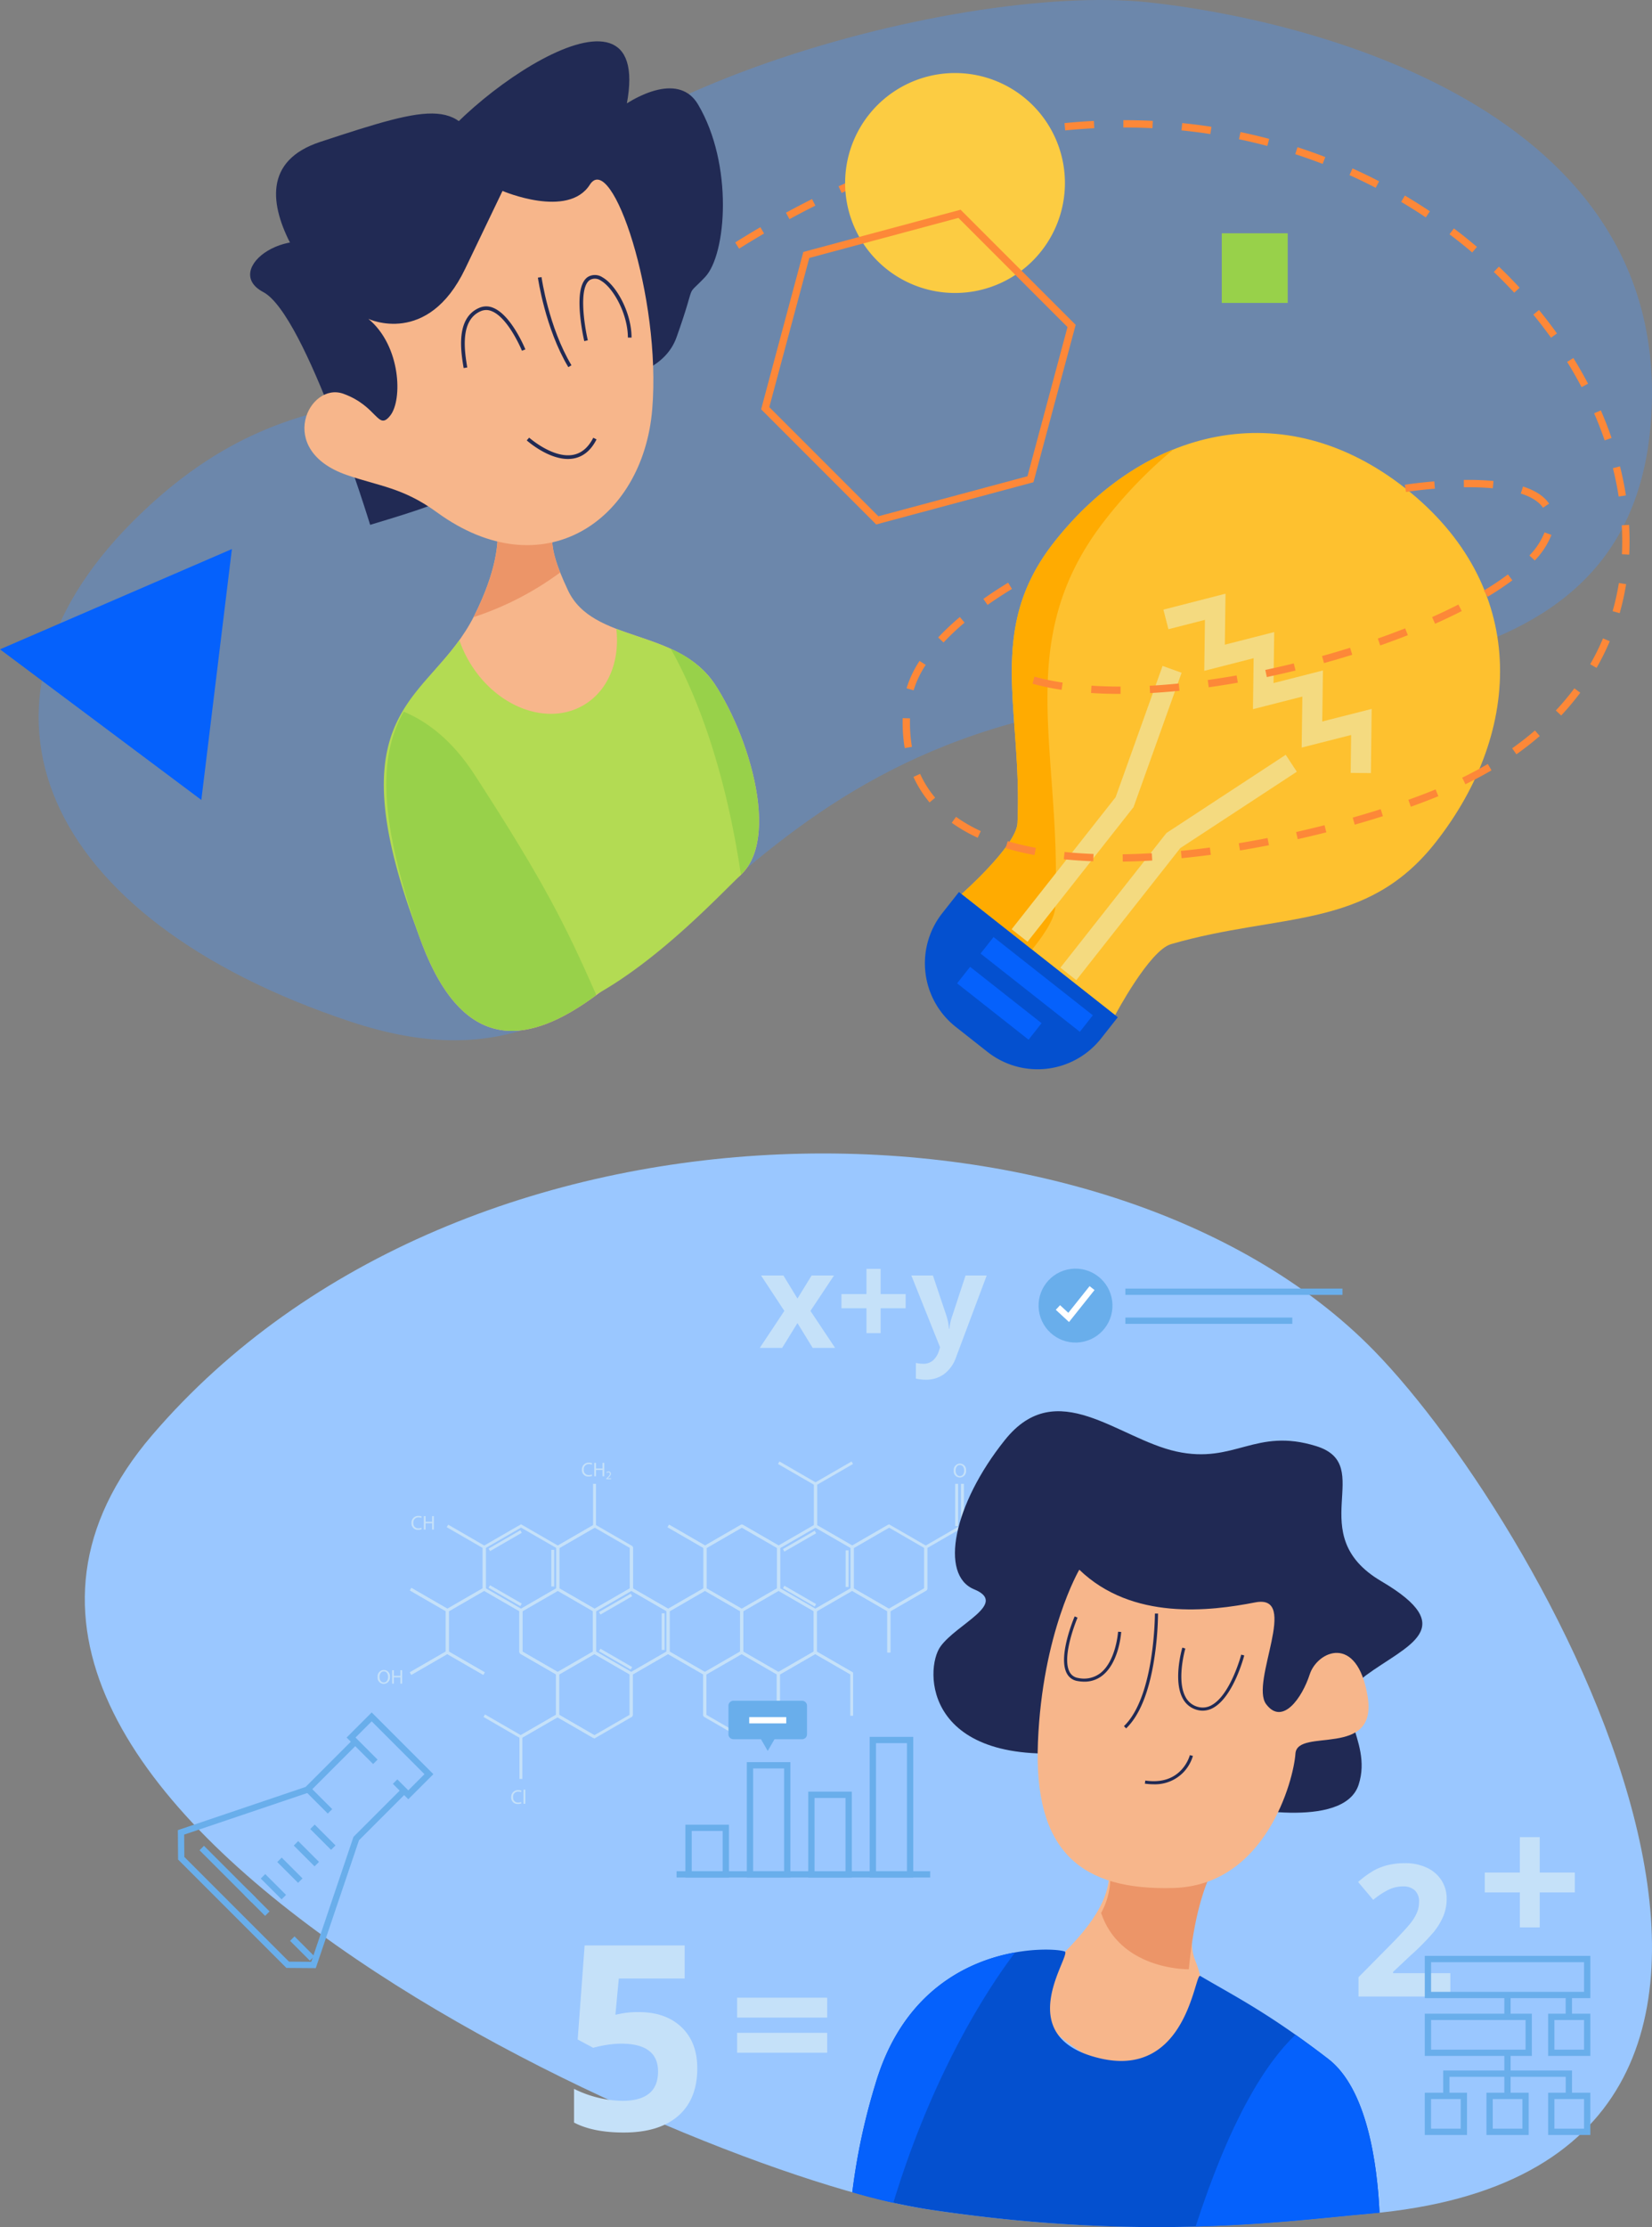 <svg xmlns="http://www.w3.org/2000/svg" width="421.673" height="568.103" viewBox="0 0 421.673 568.103">
    <rect x="0" y="0" width="421.673" height="568.103" fill="#808080" stroke="none"/>
    <defs>
        <style>
            .cls-2{fill:#212a54}.cls-3{fill:#f7b68b}.cls-4{fill:#ec9568}.cls-6{fill:#98d14a}.cls-9{fill:#0450cf}.cls-10{fill:#f4da80}.cls-11{fill:#0561fc}.cls-12{fill:#fd8838}.cls-15{fill:#c5e1f9}.cls-17{fill:#69aeeb}.cls-18{fill:#fff}
        </style>
    </defs>
    <g id="Group_686" data-name="Group 686" transform="translate(-170 -1480.77)">
        <g id="Group_517" data-name="Group 517" transform="translate(-2639.82 -311.377)">
            <g id="Group_488" data-name="Group 488" transform="translate(2819.677 1792.147)">
                <path id="Path_678" fill="#4897ff" d="M3138.163 1792.743c38.7 4.156 135.589 26.183 128.108 108.471-6.774 74.51-99.277 60.621-155.027 73.426-95.579 21.954-101.189 103.307-176.932 78.059-78.809-26.269-102.28-80.535-55.51-127.421s79.037-14.786 88.452-60.86 121.316-77.003 170.909-71.675z" data-name="Path 678" opacity="0.34" transform="translate(-2854.864 -1792.147)"/>
            </g>
            <g id="Group_501" data-name="Group 501" transform="translate(2873.667 1802.693)">
                <g id="Group_489" data-name="Group 489">
                    <path id="Path_679" d="M3132.239 1963.677s-16.372-53.633-27.286-59.379 7.274-19.152 20.01-9.576 1.819 17.238 1.819 17.238-36.383-36.392-7.277-45.97 36.382-11.493 41.839 5.746-21.829 17.238-16.372 1.915 60.03-55.547 52.754-17.238-5.457 24.9-14.552 21.07 23.648-36.395 32.743-21.07 7.275 38.309 1.818 44.056-1.818 0-7.275 15.323-32.743 9.577-43.657 24.9-9.098 15.324-34.564 22.985z" class="cls-2" data-name="Path 679" transform="translate(-3101.606 -1840.343)"/>
                </g>
                <g id="Group_490" data-name="Group 490" transform="translate(34.764 110.079)">
                    <path id="Path_680" d="M3286.157 2349.508s7.961 7.959-3.185 30.251-35.027 21.493-14.33 81.2 63.687-6.368 78.813-12.737 6.369-36.62-3.185-50.95-31.047-10.348-37.416-23.883-4.776-16.718 1.593-26.27-22.29 2.389-22.29 2.389z" class="cls-3" data-name="Path 680" transform="translate(-3260.482 -2343.416)"/>
                </g>
                <g id="Group_491" data-name="Group 491" transform="translate(57.015 110.079)">
                    <path id="Path_681" d="M3362.171 2380.222a78 78 0 0 0 22.123-11.4c-3.9-9.847-1.991-13.329 3.592-21.7 6.369-9.552-22.291 2.389-22.291 2.389s7.961 7.959-3.185 30.251c-.078.154-.16.305-.239.46z" class="cls-4" data-name="Path 681" transform="translate(-3362.171 -2343.416)"/>
                </g>
                <g id="Group_493" data-name="Group 493" transform="translate(34.12 149.86)">
                    <g id="Group_492" data-name="Group 492">
                        <path id="Path_682" fill="#b3db53" d="M3341.972 2539.3c-5.921-8.884-16.432-10.732-25.085-14.075.935 8.078-1.963 15.65-8.243 19.4-9.249 5.521-22.319.664-29.193-10.851a29.958 29.958 0 0 1-2.627-5.658c-11.8 16.454-30.463 21.933-10.479 74.871 19.7 52.191 70.954-4.174 82.237-14.9 7.128-6.787 2.943-34.459-6.61-48.787z" data-name="Path 682" transform="translate(-3257.539 -2525.223)"/>
                    </g>
                </g>
                <g id="Group_494" data-name="Group 494" transform="translate(13.857 35.265)">
                    <path id="Path_683" d="M3181.265 2037.037s15.125 7.165 24.679-12.737l9.553-19.9s16.718 7.165 22.291-1.592 18.311 28.659 15.922 57.319-28.066 45.808-54.931 26.27c-8.757-6.368-14.782-6.664-23.086-9.553-18.311-6.367-9.554-23.882-.8-20.7s8.756 9.552 11.94 5.572 2.751-17.78-5.568-24.679z" class="cls-3" data-name="Path 683" transform="translate(-3164.935 -2001.508)"/>
                </g>
                <g id="Group_495" data-name="Group 495" transform="translate(34.764 170.977)">
                    <path id="Path_684" d="M3314.095 2694.038c-7.854-17.752-13.147-28.555-31.122-56.264-5.578-8.6-11.9-13.464-18.063-16.046-5.655 10.108-7.328 24.736 3.734 56.646 11.25 32.451 29.085 27.745 45.451 15.664z" class="cls-6" data-name="Path 684" transform="translate(-3260.484 -2621.728)"/>
                </g>
                <g id="Group_496" data-name="Group 496" transform="translate(107.385 154.987)">
                    <path id="Path_685" d="M3603.537 2557.6a25.523 25.523 0 0 0-11.168-8.948c4.974 8.788 13.4 27.3 17.886 57.6 9.992-9.426 1.97-35.619-6.718-48.652z" class="cls-6" data-name="Path 685" transform="translate(-3592.369 -2548.652)"/>
                </g>
                <g id="Group_497" data-name="Group 497" transform="translate(73.452 60.143)">
                    <path id="Path_686" d="M3445.055 2138.171c-5.934-9.913-7.747-22.71-7.765-22.838l.926-.127c.018.126 1.807 12.739 7.641 22.485z" class="cls-2" data-name="Path 686" transform="translate(-3437.29 -2115.206)"/>
                </g>
                <g id="Group_498" data-name="Group 498" transform="translate(53.843 67.609)">
                    <path id="Path_687" d="M3348.332 2165.057c-.689-4.137-2.125-12.746 3.993-15.367a4.477 4.477 0 0 1 3.581.013c4.591 1.885 8.036 10.235 8.181 10.589l-.866.353c-.034-.083-3.441-8.342-7.67-10.077a3.527 3.527 0 0 0-2.856-.019c-5.443 2.332-4.089 10.451-3.439 14.353z" class="cls-2" data-name="Path 687" transform="translate(-3347.677 -2149.323)"/>
                </g>
                <g id="Group_499" data-name="Group 499" transform="translate(84.068 59.604)">
                    <path id="Path_688" d="M3487.025 2129.609a54.931 54.931 0 0 1-1.105-7.135c-.412-5.078.3-8.205 2.116-9.294a3.5 3.5 0 0 1 3.672.175c3.486 1.974 7.385 8.958 7.385 15.351h-.935c0-5.984-3.715-12.728-6.911-14.538a2.6 2.6 0 0 0-2.729-.187c-3.024 1.814-1.445 11.741-.582 15.413z" class="cls-2" data-name="Path 688" transform="translate(-3485.807 -2112.74)"/>
                </g>
                <g id="Group_500" data-name="Group 500" transform="translate(70.6 101.094)">
                    <path id="Path_689" d="M3434.78 2307.793c-5.151 0-10.285-4.531-10.522-4.742l.623-.7c.06.054 6.072 5.355 11.221 4.385 2.15-.405 3.88-1.871 5.141-4.357l.834.423c-1.4 2.759-3.353 4.392-5.8 4.853a8.06 8.06 0 0 1-1.497.138z" class="cls-2" data-name="Path 689" transform="translate(-3424.258 -2302.354)"/>
                </g>
            </g>
            <g id="Group_510" data-name="Group 510" transform="translate(3045.903 1902.595)">
                <g id="Group_502" data-name="Group 502" transform="translate(9.358)">
                    <path id="Path_690" fill="#fec12f" d="M4052.479 2401.391c22.635-28.733 23.68-65.661-7.671-90.358s-67.006-15.034-89.642 13.705c-17.657 22.413-8.072 42.576-9.378 71.674-.259 5.76-14.273 18.119-14.273 18.119l39.2 30.88s8.733-16.523 14.272-18.117c27.988-8.094 49.834-3.486 67.492-25.903z" data-name="Path 690" transform="translate(-3931.516 -2296.907)"/>
                </g>
                <g id="Group_503" data-name="Group 503" transform="translate(9.358 4.227)">
                    <path id="Path_691" fill="#ffab01" d="M3955.432 2432.93c1.808-40.212-11.441-68.074 12.96-99.049a115.8 115.8 0 0 1 17.15-17.655c-11.364 4.58-21.8 12.72-30.375 23.6-17.657 22.413-8.072 42.576-9.378 71.674-.259 5.76-14.273 18.119-14.273 18.119l17.98 14.164c3.24-3.983 5.812-8.003 5.936-10.853z" data-name="Path 691" transform="translate(-3931.516 -2316.226)"/>
                </g>
                <g id="Group_504" data-name="Group 504" transform="translate(0 117.093)">
                    <path id="Path_692" d="M3897.435 2832.035l-4.257 5.4a20.646 20.646 0 0 0 3.44 29l8.109 6.387a20.648 20.648 0 0 0 29-3.445l4.255-5.4z" class="cls-9" data-name="Path 692" transform="translate(-3888.748 -2832.035)"/>
                </g>
                <g id="Group_505" data-name="Group 505" transform="translate(60.878 40.99)">
                    <path id="Path_693" d="M4219.93 2530.014l-5.162-.06.113-9.666-12.622 3.208.172-13.006-12.607 3.209.171-13-12.6 3.219.172-13-9.321 2.39-1.282-5 15.854-4.065-.172 13.007 12.6-3.219-.171 13.009 12.607-3.209-.172 13.009 12.611-3.2z" class="cls-10" data-name="Path 693" transform="translate(-4166.967 -2484.238)"/>
                </g>
                <g id="Group_506" data-name="Group 506" transform="translate(22.144 59.422)">
                    <path id="Path_694" d="M3994 2638.837l-4.054-3.194 26.54-33.687 11.983-33.482 4.86 1.74-12.267 34.275z" class="cls-10" data-name="Path 694" transform="translate(-3989.95 -2568.474)"/>
                </g>
                <g id="Group_507" data-name="Group 507" transform="translate(34.586 82.092)">
                    <path id="Path_695" d="M4050.863 2729.572l-4.054-3.194 27.062-34.352 30.448-19.95 2.829 4.317-29.743 19.488z" class="cls-10" data-name="Path 695" transform="translate(-4046.809 -2672.075)"/>
                </g>
                <g id="Group_508" data-name="Group 508" transform="translate(14.208 128.578)">
                    <path id="Rectangle_63" d="M0 0H5.362V32.259H0z" class="cls-11" data-name="Rectangle 63" transform="rotate(-51.768 4.34 2.106)"/>
                </g>
                <g id="Group_509" data-name="Group 509" transform="translate(8.218 136.181)">
                    <path id="Path_696" d="M3944.55 2937.854l-18.244-14.373 3.317-4.211 18.245 14.371z" class="cls-11" data-name="Path 696" transform="translate(-3926.307 -2919.271)"/>
                </g>
            </g>
            <g id="Group_511" data-name="Group 511" transform="translate(2997.484 1822.801)">
                <path id="Path_697" d="M3766.393 2121.375l-.027-1.87c2.4-.035 4.905-.128 7.436-.278l.111 1.867c-2.559.151-5.088.246-7.52.281zm-7.53-.084c-2.59-.1-5.121-.275-7.523-.523l.191-1.86c2.362.243 4.853.417 7.4.515zm22.546-.791l-.183-1.861c2.417-.237 4.908-.526 7.4-.857l.247 1.854c-2.514.335-5.026.626-7.465.864zm-37.55-.8a72.036 72.036 0 0 1-7.369-1.759l.534-1.792a70.242 70.242 0 0 0 7.177 1.713zm52.449-1.174l-.3-1.846c2.417-.4 4.885-.844 7.337-1.323l.359 1.836c-2.475.483-4.962.932-7.397 1.334zm14.738-2.878l-.411-1.824c2.42-.544 4.86-1.129 7.253-1.737l.461 1.813c-2.41.613-4.867 1.2-7.304 1.749zm-81.682-.365a40.144 40.144 0 0 1-6.624-3.814l1.091-1.519a38.273 38.273 0 0 0 6.315 3.635zm96.237-3.338l-.513-1.8c2.417-.689 4.818-1.413 7.139-2.152l.567 1.782c-2.338.747-4.758 1.477-7.194 2.171zm14.316-4.572l-.63-1.761c2.435-.871 4.774-1.763 6.955-2.653l.707 1.732c-2.206.9-4.572 1.803-7.032 2.683zm-122.84-1.1a27.955 27.955 0 0 1-4.111-6.512l1.7-.771a26.093 26.093 0 0 0 3.836 6.077zm136.771-4.635l-.814-1.684q.538-.26 1.056-.519c1.879-.939 3.722-1.937 5.478-2.965l.945 1.614c-1.791 1.048-3.67 2.065-5.586 3.023q-.527.267-1.079.533zm13.018-7.645l-1.081-1.526c2.034-1.44 3.992-2.97 5.819-4.548l1.222 1.416c-1.872 1.618-3.877 3.186-5.96 4.665zm-156.131-1.585a38.068 38.068 0 0 1-.536-6.481c0-.377 0-.763.015-1.147l1.87.049c-.01.368-.015.737-.015 1.1a36.116 36.116 0 0 0 .509 6.161zm167.56-8.313l-1.365-1.28a65.489 65.489 0 0 0 4.733-5.647l1.5 1.117a67.484 67.484 0 0 1-4.868 5.815zM3713 2077.681l-1.793-.531a27 27 0 0 1 3.314-6.974l1.568 1.019a25.158 25.158 0 0 0-3.089 6.486zm174.323-5.732l-1.621-.931a60.63 60.63 0 0 0 3.272-6.593l1.723.728a62.511 62.511 0 0 1-3.369 6.796zm-166.683-6.477l-1.364-1.279a65.463 65.463 0 0 1 5.527-5.209l1.206 1.429a63.672 63.672 0 0 0-5.364 5.059zm172.584-7.472l-1.8-.514a62.751 62.751 0 0 0 1.6-7.187l1.846.3a64.628 64.628 0 0 1-1.646 7.401zm-161.339-2.11l-1.08-1.527c2.027-1.433 4.156-2.825 6.33-4.138l.967 1.6c-2.136 1.292-4.227 2.659-6.218 4.066zm163.777-12.832l-1.868-.091c.053-1.1.081-2.221.081-3.331 0-1.337-.039-2.7-.116-4.05l1.867-.107c.079 1.385.119 2.784.119 4.156-.001 1.142-.029 2.293-.084 3.423zm-2.689-14.811c-.375-2.4-.872-4.832-1.477-7.242l1.814-.456c.619 2.464 1.127 4.957 1.511 7.408zm-3.585-14.332c-.79-2.3-1.692-4.62-2.684-6.9l1.715-.745c1.01 2.325 1.931 4.693 2.737 7.038zm-5.89-13.58c-1.136-2.16-2.375-4.325-3.682-6.435l1.59-.985c1.33 2.147 2.59 4.35 3.747 6.549zm-7.8-12.6c-1.425-1.99-2.943-3.972-4.513-5.891l1.448-1.184c1.595 1.95 3.137 3.964 4.585 5.985zm-9.387-11.487c-1.668-1.8-3.421-3.579-5.209-5.29l1.293-1.352c1.815 1.736 3.594 3.543 5.288 5.37zm-10.725-10.261c-1.872-1.591-3.822-3.153-5.8-4.642l1.126-1.493c2 1.511 3.98 3.1 5.88 4.71zm-187.126-.967l-.994-1.584c2.128-1.334 4.288-2.644 6.42-3.893l.945 1.614c-2.114 1.235-4.258 2.534-6.37 3.859zm12.858-7.528l-.894-1.643c2.2-1.2 4.444-2.37 6.655-3.48l.839 1.672c-2.19 1.096-4.412 2.259-6.598 3.447zm162.419-.451c-2.045-1.369-4.16-2.7-6.286-3.955l.951-1.61c2.156 1.273 4.3 2.623 6.375 4.011zm-149.106-6.227l-.781-1.7c2.28-1.047 4.6-2.061 6.883-3.013l.719 1.727c-2.264.939-4.559 1.944-6.819 2.982zm136.322-1.324c-2.187-1.132-4.436-2.219-6.687-3.231l.766-1.706c2.283 1.026 4.564 2.128 6.781 3.276zm-122.576-4.394l-.653-1.752c2.351-.877 4.738-1.714 7.092-2.488l.584 1.776c-2.33.768-4.692 1.592-7.021 2.46zm109.033-1.7c-2.3-.885-4.653-1.719-7-2.48l.576-1.779c2.38.771 4.768 1.616 7.1 2.513zm-94.895-2.947l-.511-1.8c2.414-.685 4.861-1.325 7.275-1.9l.434 1.819c-2.385.57-4.807 1.203-7.195 1.881zm80.768-1.63c-2.38-.631-4.812-1.207-7.228-1.711l.382-1.831c2.448.511 4.913 1.094 7.325 1.734zm-66.3-1.821l-.354-1.836c2.465-.475 4.96-.9 7.416-1.257l.271 1.851c-2.424.355-4.891.773-7.329 1.244zm51.762-1.214c-2.428-.374-4.908-.69-7.369-.939l.188-1.861c2.493.252 5 .572 7.466.951zm-37.049-.931l-.184-1.861c2.5-.246 5.022-.434 7.5-.559l.094 1.868c-2.444.123-4.939.308-7.406.552zm22.273-.564c-2.407-.119-4.859-.179-7.287-.179h-.142v-1.87h.142c2.458 0 4.941.061 7.379.182z" class="cls-12" data-name="Path 697" transform="translate(-3667.468 -1932.239)"/>
            </g>
            <g id="Group_512" data-name="Group 512" transform="translate(3073.363 1914.559)">
                <path id="Path_698" d="M4036.718 2406.179h-.093c-2.569 0-5.074-.079-7.445-.234l.122-1.866c2.33.153 4.794.23 7.323.23h.093zm7.533-.213l-.1-1.868c2.4-.131 4.9-.324 7.423-.575l.186 1.861c-2.551.254-5.076.45-7.509.582zm-22.587-.824a64.109 64.109 0 0 1-7.425-1.564l.5-1.8a62.354 62.354 0 0 0 7.207 1.517zm37.566-.655l-.259-1.852c2.415-.337 4.892-.729 7.364-1.165l.324 1.842c-2.493.44-4.993.835-7.429 1.175zm14.82-2.6l-.386-1.83c2.41-.508 4.857-1.064 7.273-1.655l.443 1.817c-2.435.591-4.901 1.152-7.33 1.663zm14.6-3.565l-.5-1.8c2.4-.667 4.805-1.378 7.153-2.113l.559 1.785c-2.369.735-4.796 1.452-7.213 2.124zm14.35-4.5l-.619-1.765c2.378-.835 4.729-1.709 6.986-2.6l.686 1.74c-2.281.898-4.653 1.78-7.053 2.623zm14-5.53l-.76-1.709c2.343-1.042 4.6-2.118 6.717-3.2l.85 1.666c-2.146 1.096-4.437 2.185-6.807 3.241zm13.418-6.888l-.964-1.6a72.8 72.8 0 0 0 6.145-4.1l1.122 1.5a74.7 74.7 0 0 1-6.305 4.196zm12.03-9.264l-1.37-1.273a17.883 17.883 0 0 0 3.861-5.883l1.759.636a19.7 19.7 0 0 1-4.253 6.517zm2.1-13.449c-1.034-1.534-2.94-2.754-5.668-3.626l.57-1.781c3.137 1 5.374 2.471 6.649 4.362zm-34.97-4.019l-.295-1.847c.031 0 3.155-.5 7.511-.858l.154 1.864c-4.28.35-7.34.834-7.37.838zm22.158-.946c-1.9-.178-4.008-.268-6.251-.268q-.566 0-1.127.008l-.024-1.87q.573-.007 1.152-.007c2.3 0 4.462.093 6.425.276z" class="cls-12" data-name="Path 698" transform="translate(-4014.239 -2351.585)"/>
            </g>
            <g id="Group_513" data-name="Group 513" transform="translate(3025.539 1810.779)">
                <path id="Path_699" fill="#fccc42" d="M3851.785 1905.346a28.052 28.052 0 1 1-28.052-28.051 28.051 28.051 0 0 1 28.052 28.051z" data-name="Path 699" transform="translate(-3795.682 -1877.295)"/>
            </g>
            <g id="Group_514" data-name="Group 514" transform="translate(2809.82 1932.203)">
                <path id="Path_700" d="M2869.012 2432.22l-3.9 32-3.9 32-25.693-19.214-25.699-19.206 29.6-12.79z" class="cls-11" data-name="Path 700" transform="translate(-2809.82 -2432.22)"/>
            </g>
            <g id="Group_515" data-name="Group 515" transform="translate(3004.097 1845.643)">
                <path id="Path_701" d="M3727.057 2116.912l-.382-.382-28.989-28.989 10.772-40.141 40.141-10.773 29.372 29.373-10.772 40.142-.521.14zm-27.285-29.929l27.844 27.843 38.056-10.211 10.213-38.056-27.844-27.844-38.056 10.213z" class="cls-12" data-name="Path 701" transform="translate(-3697.686 -2036.627)"/>
            </g>
            <g id="Group_516" data-name="Group 516" transform="translate(3121.677 1851.654)">
                <path id="Rectangle_64" d="M0 0H16.832V17.767H0z" class="cls-6" data-name="Rectangle 64"/>
            </g>
        </g>
        <g id="Group_676" data-name="Group 676" transform="translate(-2482.603 1577.241)">
            <g id="Group_518" data-name="Group 518" transform="translate(2674.247 197.759)">
                <path id="Path_702" fill="#9ac7ff" d="M3002 468.219c-21.812 1.907-57.778 7.223-113.149-1.2-58.5-8.9-276.854-104.723-197.409-197.409s243.805-91.062 311.764-21.667c45.047 45.997 135.059 208.362-1.206 220.276z" data-name="Path 702" transform="translate(-2674.247 -197.759)"/>
            </g>
            <g id="Group_614" data-name="Group 614" transform="translate(2748.99 276.327)">
                <g id="Group_520" data-name="Group 520" transform="translate(148.908 5.708)">
                    <g id="Group_519" data-name="Group 519">
                        <path id="Path_703" d="M3865.955 657.316h-.742V646.54h.742v10.776z" class="cls-15" data-name="Path 703" transform="translate(-3865.213 -646.54)"/>
                    </g>
                </g>
                <g id="Group_522" data-name="Group 522" transform="translate(147.425 5.708)">
                    <g id="Group_521" data-name="Group 521">
                        <path id="Path_704" d="M3858.059 657.316h-.742V646.54h.742v10.776z" class="cls-15" data-name="Path 704" transform="translate(-3857.317 -646.54)"/>
                    </g>
                </g>
                <g id="Group_598" data-name="Group 598" transform="translate(8.218)">
                    <g id="Group_524" data-name="Group 524" transform="translate(37.627 5.708)">
                        <g id="Group_523" data-name="Group 523">
                            <path id="Path_705" d="M3316.765 663.025l-.371-.643 9.147-5.281V646.54h.741v10.989l-9.517 5.5z" class="cls-15" data-name="Path 705" transform="translate(-3316.394 -646.54)"/>
                        </g>
                    </g>
                    <g id="Group_526" data-name="Group 526" transform="translate(65.861 16.164)">
                        <g id="Group_525" data-name="Group 525">
                            <path id="Path_706" d="M3476.259 708.351l-9.517-5.5.371-.641 9.146 5.281 9.147-5.281.37.641-9.517 5.5z" class="cls-15" data-name="Path 706" transform="translate(-3466.742 -702.215)"/>
                        </g>
                    </g>
                    <g id="Group_528" data-name="Group 528" transform="translate(84.645)">
                        <g id="Group_527" data-name="Group 527">
                            <path id="Path_707" d="M3576.287 638.442l-9.517-5.5.372-.641 9.146 5.281 8.961-5.174v-10.343l-9.146-5.281.371-.642 9.517 5.495v11.2l-9.7 5.6z" class="cls-15" data-name="Path 707" transform="translate(-3566.77 -616.142)"/>
                        </g>
                    </g>
                    <g id="Group_530" data-name="Group 530" transform="translate(103.243)">
                        <g id="Group_529" data-name="Group 529">
                            <path id="Path_708" d="M3675.5 638.442l-9.7-5.6v-11.2l9.517-5.495.371.642-9.147 5.281v10.347l8.961 5.174 9.148-5.281.37.641-9.518 5.5z" class="cls-15" data-name="Path 708" transform="translate(-3665.803 -616.142)"/>
                        </g>
                    </g>
                    <g id="Group_532" data-name="Group 532" transform="translate(.089 16.125)">
                        <g id="Group_531" data-name="Group 531">
                            <path id="Path_709" d="M3126.017 724.312l-9.518-5.5.372-.642 9.146 5.281 8.962-5.174v-10.343l-9.147-5.281.371-.643 9.517 5.5v11.2l-9.7 5.6z" class="cls-15" data-name="Path 709" transform="translate(-3116.499 -702.01)"/>
                        </g>
                    </g>
                    <g id="Group_534" data-name="Group 534" transform="translate(18.688 16.019)">
                        <g id="Group_533" data-name="Group 533">
                            <path id="Path_710" d="M3225.243 723.854l-9.7-5.6v-11.2l9.7-5.6 9.7 5.6v11.2l-9.7 5.6zm-8.961-6.03l8.961 5.174 8.961-5.174v-10.347l-8.961-5.174-8.961 5.174v10.348z" class="cls-15" data-name="Path 710" transform="translate(-3215.541 -701.447)"/>
                        </g>
                    </g>
                    <g id="Group_541" data-name="Group 541" transform="translate(20.11 17.554)">
                        <g id="Group_536" data-name="Group 536">
                            <g id="Group_535" data-name="Group 535">
                                <path id="Path_711" d="M3223.481 714.934l-.37-.642 8.1-4.674.372.641-8.1 4.674z" class="cls-15" data-name="Path 711" transform="translate(-3223.111 -709.618)"/>
                            </g>
                        </g>
                        <g id="Group_538" data-name="Group 538" transform="translate(0 14.023)">
                            <g id="Group_537" data-name="Group 537">
                                <path id="Path_712" d="M3231.207 789.608l-8.1-4.674.37-.641 8.1 4.673-.372.643z" class="cls-15" data-name="Path 712" transform="translate(-3223.111 -784.292)"/>
                            </g>
                        </g>
                        <g id="Group_540" data-name="Group 540" transform="translate(16.006 4.995)">
                            <g id="Group_539" data-name="Group 539">
                                <path id="Path_713" d="M3309.085 745.563h-.741v-9.348h.741v9.348z" class="cls-15" data-name="Path 713" transform="translate(-3308.344 -736.215)"/>
                            </g>
                        </g>
                    </g>
                    <g id="Group_548" data-name="Group 548" transform="translate(48.284 33.741)">
                        <g id="Group_543" data-name="Group 543">
                            <g id="Group_542" data-name="Group 542">
                                <path id="Path_714" d="M3373.514 801.134l-.372-.643 8.1-4.675.37.642-8.1 4.676z" class="cls-15" data-name="Path 714" transform="translate(-3373.143 -795.816)"/>
                            </g>
                        </g>
                        <g id="Group_545" data-name="Group 545" transform="translate(0 14.023)">
                            <g id="Group_544" data-name="Group 544">
                                <path id="Path_715" d="M3381.24 875.807l-8.1-4.676.372-.641 8.1 4.674-.37.643z" class="cls-15" data-name="Path 715" transform="translate(-3373.143 -870.49)"/>
                            </g>
                        </g>
                        <g id="Group_547" data-name="Group 547" transform="translate(16.006 4.996)">
                            <g id="Group_546" data-name="Group 546">
                                <path id="Path_716" d="M3459.12 831.769h-.741v-9.348h.741v9.348z" class="cls-15" data-name="Path 716" transform="translate(-3458.379 -822.421)"/>
                            </g>
                        </g>
                    </g>
                    <g id="Group_555" data-name="Group 555" transform="translate(95.242 17.678)">
                        <g id="Group_550" data-name="Group 550">
                            <g id="Group_549" data-name="Group 549">
                                <path id="Path_717" d="M3623.571 715.594l-.37-.643 8.1-4.674.372.641-8.1 4.675z" class="cls-15" data-name="Path 717" transform="translate(-3623.201 -710.277)"/>
                            </g>
                        </g>
                        <g id="Group_552" data-name="Group 552" transform="translate(0 14.022)">
                            <g id="Group_551" data-name="Group 551">
                                <path id="Path_718" d="M3631.3 790.262l-8.1-4.675.37-.642 8.1 4.674-.372.643z" class="cls-15" data-name="Path 718" transform="translate(-3623.201 -784.945)"/>
                            </g>
                        </g>
                        <g id="Group_554" data-name="Group 554" transform="translate(16.007 4.995)">
                            <g id="Group_553" data-name="Group 553">
                                <path id="Path_719" d="M3709.183 746.224h-.741v-9.348h.741v9.348z" class="cls-15" data-name="Path 719" transform="translate(-3708.441 -736.876)"/>
                            </g>
                        </g>
                    </g>
                    <g id="Group_557" data-name="Group 557" transform="translate(37.471 16.019)">
                        <g id="Group_556" data-name="Group 556">
                            <path id="Path_720" d="M3325.262 723.854l-9.7-5.6v-11.2l9.7-5.6 9.7 5.6v11.2l-9.7 5.6zm-8.962-6.03l8.962 5.174 8.961-5.174v-10.347l-8.961-5.174-8.962 5.174v10.348z" class="cls-15" data-name="Path 720" transform="translate(-3315.559 -701.447)"/>
                        </g>
                    </g>
                    <g id="Group_559" data-name="Group 559" transform="translate(56.255 16.125)">
                        <g id="Group_558" data-name="Group 558">
                            <path id="Path_721" d="M3425.288 724.312l-9.7-5.6V707.72h.741v10.562l8.961 5.174 8.962-5.174v-10.348l-9.147-5.281.372-.643 9.517 5.5v11.2l-9.7 5.6z" class="cls-15" data-name="Path 721" transform="translate(-3415.586 -702.01)"/>
                        </g>
                    </g>
                    <g id="Group_561" data-name="Group 561" transform="translate(75.037 16.019)">
                        <g id="Group_560" data-name="Group 560">
                            <path id="Path_722" d="M3525.306 723.854l-9.7-5.6v-11.2l9.7-5.6 9.7 5.6v11.2l-9.7 5.6zm-8.962-6.03l8.962 5.174 8.961-5.174v-10.347l-8.961-5.174-8.962 5.174v10.348z" class="cls-15" data-name="Path 722" transform="translate(-3515.603 -701.447)"/>
                        </g>
                    </g>
                    <g id="Group_563" data-name="Group 563" transform="translate(93.821 16.019)">
                        <g id="Group_562" data-name="Group 562">
                            <path id="Path_723" d="M3625.333 723.854l-9.7-5.6v-11.2l9.7-5.6 9.7 5.6v11.2l-9.7 5.6zm-8.961-6.03l8.961 5.174 8.962-5.174v-10.347l-8.962-5.174-8.961 5.174v10.348z" class="cls-15" data-name="Path 723" transform="translate(-3615.631 -701.447)"/>
                        </g>
                    </g>
                    <g id="Group_565" data-name="Group 565" transform="translate(112.603 16.019)">
                        <g id="Group_564" data-name="Group 564">
                            <path id="Path_724" d="M3725.351 723.854l-9.7-5.6v-11.2l9.7-5.6 9.7 5.6v11.2l-9.7 5.6zm-8.96-6.03l8.96 5.174 8.963-5.174v-10.347l-8.963-5.174-8.96 5.174v10.348z" class="cls-15" data-name="Path 724" transform="translate(-3715.649 -701.447)"/>
                        </g>
                    </g>
                    <g id="Group_567" data-name="Group 567" transform="translate(131.387 16.019)">
                        <g id="Group_566" data-name="Group 566">
                            <path id="Path_725" d="M3816.417 718.037h-.741v-10.988l9.7-5.6 9.517 5.494-.37.643-9.147-5.281-8.961 5.174v10.56z" class="cls-15" data-name="Path 725" transform="translate(-3815.676 -701.447)"/>
                        </g>
                    </g>
                    <g id="Group_569" data-name="Group 569" transform="translate(0 32.253)">
                        <g id="Group_568" data-name="Group 568">
                            <path id="Path_726" d="M3116.395 810.086l-.371-.641 9.147-5.281v-10.348l-9.147-5.281.371-.641 9.518 5.495v11.2l-9.518 5.495z" class="cls-15" data-name="Path 726" transform="translate(-3116.023 -787.893)"/>
                        </g>
                    </g>
                    <g id="Group_571" data-name="Group 571" transform="translate(9.265 32.147)">
                        <g id="Group_570" data-name="Group 570">
                            <path id="Path_727" d="M3174.877 809.625l-9.517-5.495v-11.2l9.7-5.6 9.7 5.6v10.989h-.741v-10.565l-8.961-5.173-8.962 5.173V803.7l9.147 5.281-.372.641z" class="cls-15" data-name="Path 727" transform="translate(-3165.36 -787.326)"/>
                        </g>
                    </g>
                    <g id="Group_573" data-name="Group 573" transform="translate(28.049 32.147)">
                        <g id="Group_572" data-name="Group 572">
                            <path id="Path_728" d="M3275.09 809.732l-9.7-5.6v-11.2l9.7-5.6 9.7 5.6v11.2l-9.7 5.6zm-8.961-6.03l8.961 5.174 8.961-5.174v-10.347l-8.961-5.173-8.961 5.173V803.7z" class="cls-15" data-name="Path 728" transform="translate(-3265.387 -787.326)"/>
                        </g>
                    </g>
                    <g id="Group_575" data-name="Group 575" transform="translate(46.831 32.147)">
                        <g id="Group_574" data-name="Group 574">
                            <path id="Path_729" d="M3375.109 809.732l-9.7-5.6v-11.2l9.7-5.6 9.7 5.6v11.2l-9.7 5.6zm-8.962-6.03l8.962 5.174 8.961-5.174v-10.347l-8.961-5.173-8.962 5.173V803.7z" class="cls-15" data-name="Path 729" transform="translate(-3365.405 -787.326)"/>
                        </g>
                    </g>
                    <g id="Group_577" data-name="Group 577" transform="translate(65.615 32.147)">
                        <g id="Group_576" data-name="Group 576">
                            <path id="Path_730" d="M3475.135 809.732l-9.7-5.6v-11.2l9.7-5.6 9.7 5.6v11.2l-9.7 5.6zm-8.962-6.03l8.962 5.174 8.961-5.174v-10.347l-8.961-5.173-8.962 5.173V803.7z" class="cls-15" data-name="Path 730" transform="translate(-3465.432 -787.326)"/>
                        </g>
                    </g>
                    <g id="Group_579" data-name="Group 579" transform="translate(84.397 32.147)">
                        <g id="Group_578" data-name="Group 578">
                            <path id="Path_731" d="M3575.154 809.732l-9.7-5.6v-11.2l9.7-5.6 9.7 5.6v11.2l-9.7 5.6zm-8.962-6.03l8.962 5.174 8.961-5.174v-10.347l-8.961-5.173-8.962 5.173V803.7z" class="cls-15" data-name="Path 731" transform="translate(-3565.45 -787.326)"/>
                        </g>
                    </g>
                    <g id="Group_581" data-name="Group 581" transform="translate(103.182 32.147)">
                        <g id="Group_580" data-name="Group 580">
                            <path id="Path_732" d="M3674.995 809.625l-9.517-5.495v-11.2l9.7-5.6 9.7 5.6v10.989h-.741v-10.565l-8.961-5.173-8.962 5.173V803.7l9.148 5.281-.372.641z" class="cls-15" data-name="Path 732" transform="translate(-3665.478 -787.326)"/>
                        </g>
                    </g>
                    <g id="Group_583" data-name="Group 583" transform="translate(121.964 32.253)">
                        <g id="Group_582" data-name="Group 582">
                            <path id="Path_733" d="M3766.238 804.377h-.742v-10.989l9.517-5.495.371.641-9.147 5.281v10.562z" class="cls-15" data-name="Path 733" transform="translate(-3765.496 -787.893)"/>
                        </g>
                    </g>
                    <g id="Group_585" data-name="Group 585" transform="translate(.03 48.272)">
                        <g id="Group_584" data-name="Group 584">
                            <path id="Path_734" d="M3134.845 879.331l-9.146-5.28-9.147 5.28-.37-.641 9.517-5.5 9.516 5.5-.371.641z" class="cls-15" data-name="Path 734" transform="translate(-3116.182 -873.194)"/>
                        </g>
                    </g>
                    <g id="Group_587" data-name="Group 587" transform="translate(18.812 48.379)">
                        <g id="Group_586" data-name="Group 586">
                            <path id="Path_735" d="M3225.717 896.068l-9.517-5.5.37-.643 9.147 5.282 8.961-5.175V879.69l-9.148-5.281.372-.642 9.517 5.494v11.2l-9.7 5.6z" class="cls-15" data-name="Path 735" transform="translate(-3216.2 -873.768)"/>
                        </g>
                    </g>
                    <g id="Group_589" data-name="Group 589" transform="translate(37.41 48.272)">
                        <g id="Group_588" data-name="Group 588">
                            <path id="Path_736" d="M3324.941 895.6l-9.7-5.6v-11.2l9.7-5.6 9.7 5.6V890l-9.7 5.6zm-8.962-6.03l8.962 5.175 8.961-5.175v-10.346l-8.961-5.174-8.962 5.174v10.348z" class="cls-15" data-name="Path 736" transform="translate(-3315.238 -873.194)"/>
                        </g>
                    </g>
                    <g id="Group_591" data-name="Group 591" transform="translate(56.193 48.272)">
                        <g id="Group_590" data-name="Group 590">
                            <path id="Path_737" d="M3434.661 889.786h-.741v-10.562l-8.961-5.174-8.959 5.174v10.562h-.742V878.8l9.7-5.6 9.7 5.6v10.99z" class="cls-15" data-name="Path 737" transform="translate(-3415.256 -873.194)"/>
                        </g>
                    </g>
                    <g id="Group_593" data-name="Group 593" transform="translate(74.977 48.272)">
                        <g id="Group_592" data-name="Group 592">
                            <path id="Path_738" d="M3524.986 895.6l-9.7-5.6v-11.2l9.7-5.6 9.7 5.6V890l-9.7 5.6zm-8.962-6.03l8.962 5.175 8.961-5.175v-10.346l-8.961-5.174-8.962 5.174v10.348z" class="cls-15" data-name="Path 738" transform="translate(-3515.283 -873.194)"/>
                        </g>
                    </g>
                    <g id="Group_595" data-name="Group 595" transform="translate(93.759 48.272)">
                        <g id="Group_594" data-name="Group 594">
                            <path id="Path_739" d="M3634.706 889.786h-.741v-10.562l-8.965-5.173-8.961 5.174v10.562h-.742V878.8l9.7-5.6 9.7 5.6v10.99z" class="cls-15" data-name="Path 739" transform="translate(-3615.301 -873.194)"/>
                        </g>
                    </g>
                    <g id="Group_597" data-name="Group 597" transform="translate(27.988 64.399)">
                        <g id="Group_596" data-name="Group 596">
                            <path id="Path_740" d="M3265.8 975.668h-.741v-10.991l9.7-5.6 9.517 5.494-.371.643-9.146-5.281-8.959 5.167v10.563z" class="cls-15" data-name="Path 740" transform="translate(-3265.062 -959.076)"/>
                        </g>
                    </g>
                </g>
                <g id="Group_601" data-name="Group 601" transform="translate(8.65 13.893)">
                    <g id="Group_599" data-name="Group 599">
                        <path id="Path_741" d="M3120.922 693.507a2.175 2.175 0 0 1-.906.163 1.6 1.6 0 0 1-1.689-1.741 1.7 1.7 0 0 1 1.791-1.8 1.857 1.857 0 0 1 .815.152l-.113.362a1.559 1.559 0 0 0-.686-.143 1.276 1.276 0 0 0-1.34 1.415 1.244 1.244 0 0 0 1.314 1.379 1.779 1.779 0 0 0 .728-.143z" class="cls-15" data-name="Path 741" transform="translate(-3118.327 -690.126)"/>
                    </g>
                    <g id="Group_600" data-name="Group 600" transform="translate(3.147 .056)">
                        <path id="Path_742" d="M3135.535 690.425v1.437h1.66v-1.437h.448v3.431h-.448v-1.609h-1.66v1.609h-.448v-3.431z" class="cls-15" data-name="Path 742" transform="translate(-3135.087 -690.425)"/>
                    </g>
                </g>
                <g id="Group_605" data-name="Group 605" transform="translate(52.148 .3)">
                    <g id="Group_602" data-name="Group 602">
                        <path id="Path_743" d="M3352.553 621.121a2.18 2.18 0 0 1-.906.163 1.6 1.6 0 0 1-1.691-1.741 1.706 1.706 0 0 1 1.793-1.8 1.855 1.855 0 0 1 .814.153l-.111.362a1.569 1.569 0 0 0-.688-.142 1.276 1.276 0 0 0-1.339 1.415 1.244 1.244 0 0 0 1.313 1.38 1.793 1.793 0 0 0 .729-.142z" class="cls-15" data-name="Path 743" transform="translate(-3349.956 -617.74)"/>
                    </g>
                    <g id="Group_603" data-name="Group 603" transform="translate(3.149 .057)">
                        <path id="Path_744" d="M3367.173 618.041v1.435h1.66v-1.435h.448v3.43h-.448v-1.609h-1.66v1.609h-.448v-3.43z" class="cls-15" data-name="Path 744" transform="translate(-3366.725 -618.041)"/>
                    </g>
                    <g id="Group_604" data-name="Group 604" transform="translate(6.216 2.27)">
                        <path id="Path_745" d="M3383.059 631.785v-.16l.2-.2c.493-.469.717-.718.717-1.008a.34.34 0 0 0-.379-.376.655.655 0 0 0-.409.162l-.083-.185a.858.858 0 0 1 .542-.2.543.543 0 0 1 .591.56c0 .355-.259.643-.665 1.035l-.15.142v.005h.862v.216z" class="cls-15" data-name="Path 745" transform="translate(-3383.059 -629.826)"/>
                    </g>
                </g>
                <g id="Group_608" data-name="Group 608" transform="translate(34.107 83.711)">
                    <g id="Group_606" data-name="Group 606" transform="translate(0 .127)">
                        <path id="Path_746" d="M3256.481 1065.967a2.182 2.182 0 0 1-.907.163 1.6 1.6 0 0 1-1.69-1.741 1.7 1.7 0 0 1 1.792-1.8 1.856 1.856 0 0 1 .815.153l-.111.362a1.565 1.565 0 0 0-.688-.143 1.275 1.275 0 0 0-1.338 1.415 1.243 1.243 0 0 0 1.313 1.38 1.775 1.775 0 0 0 .728-.143z" class="cls-15" data-name="Path 746" transform="translate(-3253.885 -1062.587)"/>
                    </g>
                    <g id="Group_607" data-name="Group 607" transform="translate(3.138)">
                        <path id="Path_747" d="M3270.6 1061.911h.448v3.614h-.448z" class="cls-15" data-name="Path 747" transform="translate(-3270.596 -1061.911)"/>
                    </g>
                </g>
                <g id="Group_610" data-name="Group 610" transform="translate(147.055 .544)">
                    <g id="Group_609" data-name="Group 609">
                        <path id="Path_748" d="M3858.484 620.777a1.61 1.61 0 0 1-1.594 1.808 1.576 1.576 0 0 1-1.542-1.747 1.626 1.626 0 0 1 1.588-1.8 1.566 1.566 0 0 1 1.548 1.739zm-2.668.05c0 .738.4 1.4 1.1 1.4s1.1-.647 1.1-1.425c0-.688-.355-1.4-1.094-1.4s-1.105.679-1.105 1.426z" class="cls-15" data-name="Path 748" transform="translate(-3855.348 -619.036)"/>
                    </g>
                </g>
                <g id="Group_613" data-name="Group 613" transform="translate(0 53.186)">
                    <g id="Group_611" data-name="Group 611">
                        <path id="Path_749" d="M3075.4 901.107a1.61 1.61 0 0 1-1.594 1.808 1.575 1.575 0 0 1-1.542-1.747 1.627 1.627 0 0 1 1.589-1.8 1.566 1.566 0 0 1 1.547 1.739zm-2.668.051c0 .737.4 1.395 1.1 1.395s1.1-.647 1.1-1.426c0-.687-.356-1.4-1.094-1.4s-1.108.682-1.108 1.431z" class="cls-15" data-name="Path 749" transform="translate(-3072.262 -899.365)"/>
                    </g>
                    <g id="Group_612" data-name="Group 612" transform="translate(3.703 .062)">
                        <path id="Path_750" d="M3092.427 899.693v1.437h1.66v-1.437h.448v3.431h-.448v-1.609h-1.66v1.609h-.447v-3.431z" class="cls-15" data-name="Path 750" transform="translate(-3091.98 -899.693)"/>
                    </g>
                </g>
            </g>
            <g id="Group_626" data-name="Group 626" transform="translate(2870.149 263.515)">
                <g id="Group_615" data-name="Group 615" transform="translate(44.203 103.929)">
                    <path id="Path_751" d="M4002.109 1106.176s-9.83 22.066-5.917 31.425c7.2 17.227-4.83 48.927-42.509 12.276-6.319-6.146 24.866-20.29 20.057-38.8s28.369-4.901 28.369-4.901z" class="cls-3" data-name="Path 751" transform="translate(-3952.835 -1101.352)"/>
                </g>
                <g id="Group_616" data-name="Group 616" transform="translate(63.513 104.524)">
                    <path id="Path_752" d="M4089.3 1110.514s-8.6 3.965-11.248 31.822c0 .031-17.451.333-22.385-14.362a18.739 18.739 0 0 0 1.6-14.325c-4.815-18.512 32.033-3.135 32.033-3.135z" class="cls-4" data-name="Path 752" transform="translate(-4055.664 -1104.522)"/>
                </g>
                <g id="Group_617" data-name="Group 617" transform="translate(20.711)">
                    <path id="Path_753" fill="#202954" d="M3904.083 648.578s28.357 6.467 32.191-5.4-8.478-20.276 1.89-27.908 24.3-11.994 3.9-23.984-1.025-29.622-16.61-34.466-20.775 4.655-35.708 1.37-30.505-19.49-43.746-2.961-16.733 34.481-7.886 38.111-4.385 8.8-8.564 14.575-4.409 31.527 36.833 26.743 20.608 8.973 37.7 13.92z" data-name="Path 753" transform="translate(-3827.738 -547.918)"/>
                </g>
                <g id="Group_618" data-name="Group 618" transform="translate(47.315 40.422)">
                    <path id="Path_754" d="M3980.036 763.172s-9.421 16.032-10.557 43.991 11.074 37.881 34.611 37.2 30.655-27.476 31.115-34.265 21.119 1.431 18.421-14.665-12.862-11.48-14.779-5.547-6.954 13.168-11.123 7.582 8.73-28.2-2.788-25.953-31.386 4.696-44.9-8.343z" class="cls-3" data-name="Path 754" transform="translate(-3969.406 -763.172)"/>
                </g>
                <g id="Group_619" data-name="Group 619" transform="translate(69.342 51.606)">
                    <path id="Path_755" d="M4087.258 852.026l-.556-.579c7.89-7.579 7.9-28.507 7.9-28.717h.8a82.284 82.284 0 0 1-.979 11.649c-1.323 8.421-3.74 14.356-7.165 17.647z" class="cls-2" data-name="Path 755" transform="translate(-4086.702 -822.727)"/>
                </g>
                <g id="Group_620" data-name="Group 620" transform="translate(83.179 60.301)">
                    <path id="Path_756" d="M4166.657 885.115a5.408 5.408 0 0 1-1.422-.194 5.76 5.76 0 0 1-3.634-2.85c-2.583-4.62-.25-12.7-.149-13.042l.769.227c-.023.081-2.338 8.1.081 12.425a4.983 4.983 0 0 0 3.143 2.467 4.593 4.593 0 0 0 3.615-.519c4.744-2.747 7.4-12.71 7.424-12.81l.776.2c-.11.423-2.767 10.389-7.8 13.3a5.549 5.549 0 0 1-2.803.796z" class="cls-2" data-name="Path 756" transform="translate(-4160.388 -869.029)"/>
                </g>
                <g id="Group_621" data-name="Group 621" transform="translate(54.051 52.333)">
                    <path id="Path_757" d="M4010.444 843.254a9.724 9.724 0 0 1-1.726-.161 3.7 3.7 0 0 1-2.734-1.949c-2.327-4.321 1.822-14.13 2-14.545l.738.316c-.042.1-4.176 9.868-2.031 13.849a2.9 2.9 0 0 0 2.17 1.539 6.881 6.881 0 0 0 5.7-1.241c3.984-3.118 4.5-10.474 4.507-10.548l.8.051c-.021.316-.544 7.786-4.812 11.128a7.281 7.281 0 0 1-4.612 1.561z" class="cls-2" data-name="Path 757" transform="translate(-4005.276 -826.599)"/>
                </g>
                <g id="Group_622" data-name="Group 622" transform="translate(74.677 87.725)">
                    <path id="Path_758" d="M4117.338 1022.508a15.441 15.441 0 0 1-2.224-.167l.116-.794c3.891.566 6.986-.345 9.195-2.708a9.72 9.72 0 0 0 2.183-3.771l.778.2a10.348 10.348 0 0 1-2.349 4.1 10.089 10.089 0 0 1-7.699 3.14z" class="cls-2" data-name="Path 758" transform="translate(-4115.114 -1015.067)"/>
                </g>
                <g id="Group_623" data-name="Group 623" transform="translate(0 137.332)">
                    <path id="Path_759" d="M3838.927 1307.1c-15.125-11.633-23.9-16-32.667-21.157-1.457-.856-3.3 26.3-25.669 21s-8.172-24.8-8.773-27.116c-.269-1.036-37.227-4.788-48.515 33.843a161.274 161.274 0 0 0-5.856 27.458 160.1 160.1 0 0 0 18.7 4.269c55.372 8.426 91.337 3.111 113.149 1.2.923-.081 1.829-.17 2.728-.263-.572-12.241-3.112-31.553-13.097-39.234z" class="cls-9" data-name="Path 759" transform="translate(-3717.448 -1279.226)"/>
                </g>
                <g id="Group_624" data-name="Group 624" transform="translate(.008 138.054)">
                    <path id="Path_760" d="M3717.49 1344.254c3.752 1.059 7.255 1.954 10.474 2.681 10.386-34.106 24.772-55.536 31.08-63.86-11.87 2.123-28.712 9.787-35.706 33.719a160.892 160.892 0 0 0-5.848 27.46z" class="cls-11" data-name="Path 760" transform="translate(-3717.49 -1283.075)"/>
                </g>
                <g id="Group_625" data-name="Group 625" transform="translate(87.636 159.041)">
                    <path id="Path_761" d="M4228.334 1440.494c.923-.081 1.829-.171 2.728-.263-.574-12.241-3.115-31.554-13.1-39.233-3.028-2.328-5.791-4.355-8.36-6.166-7.719 7.373-16.686 21.743-25.484 48.941 18.747-.507 33.267-2.322 44.216-3.279z" class="cls-11" data-name="Path 761" transform="translate(-4184.119 -1394.831)"/>
                </g>
            </g>
            <g id="Group_628" data-name="Group 628" transform="translate(2840.749 413.114)">
                <g id="Group_627" data-name="Group 627">
                    <path id="Path_762" d="M3560.889 1349.622v-5.071h22.993v5.071zm0 8.961v-5.071h22.993v5.071z" class="cls-15" data-name="Path 762" transform="translate(-3560.889 -1344.551)"/>
                </g>
            </g>
            <g id="Group_630" data-name="Group 630" transform="translate(2799.12 399.787)">
                <g id="Group_629" data-name="Group 629">
                    <path id="Path_763" d="M3355.761 1290.581q6.828 0 10.869 3.832t4.042 10.5q0 7.889-4.863 12.14t-13.909 4.247q-7.857 0-12.688-2.544v-8.6a28.605 28.605 0 0 0 12.334 3.06q9.113 0 9.113-7.472 0-7.116-9.435-7.116a23.365 23.365 0 0 0-3.767.339 27.428 27.428 0 0 0-3.35.724l-3.961-2.125 1.771-23.99h25.536v8.436h-16.81l-.869 9.242 1.127-.225a22.19 22.19 0 0 1 4.86-.448z" class="cls-15" data-name="Path 763" transform="translate(-3339.209 -1273.579)"/>
                </g>
            </g>
            <g id="Group_634" data-name="Group 634" transform="translate(2846.546 227.195)">
                <g id="Group_631" data-name="Group 631" transform="translate(0 1.7)">
                    <path id="Path_764" d="M3598.016 372.588l-5.942-9.03h5.711l3.582 5.877 3.615-5.877h5.712l-6.008 9.03 6.289 9.426h-5.728l-3.879-6.322-3.9 6.322h-5.711z" class="cls-15" data-name="Path 764" transform="translate(-3591.76 -363.558)"/>
                </g>
                <g id="Group_632" data-name="Group 632" transform="translate(20.832)">
                    <path id="Path_765" d="M3709.08 364.559h-6.389v-3.615h6.389v-6.438h3.614v6.438h6.389v3.615h-6.389v6.355h-3.614z" class="cls-15" data-name="Path 765" transform="translate(-3702.691 -354.506)"/>
                </g>
                <g id="Group_633" data-name="Group 633" transform="translate(38.677 1.7)">
                    <path id="Path_766" d="M3797.718 363.558h5.512l3.484 10.383a14.366 14.366 0 0 1 .611 3.2h.1a14.174 14.174 0 0 1 .71-3.2l3.417-10.383h5.4l-7.808 20.816a9.019 9.019 0 0 1-3.062 4.325 7.728 7.728 0 0 1-4.647 1.436 11.7 11.7 0 0 1-2.558-.281v-3.994a8.607 8.607 0 0 0 1.982.215 3.576 3.576 0 0 0 2.335-.817 5.288 5.288 0 0 0 1.56-2.468l.3-.908z" class="cls-15" data-name="Path 766" transform="translate(-3797.718 -363.558)"/>
                </g>
            </g>
            <g id="Group_636" data-name="Group 636" transform="translate(3031.588 372.16)">
                <g id="Group_635" data-name="Group 635">
                    <path id="Path_767" d="M4586.093 1140.566h-8.961v-5.072h8.961v-9.031h5.07v9.031h8.961v5.072h-8.961v8.915h-5.07z" class="cls-15" data-name="Path 767" transform="translate(-4577.132 -1126.464)"/>
                </g>
            </g>
            <g id="Group_638" data-name="Group 638" transform="translate(2999.265 378.801)">
                <g id="Group_637" data-name="Group 637">
                    <path id="Path_768" d="M4428.544 1195.853H4405.1v-4.933l8.419-8.512q3.741-3.831 4.887-5.311a11.7 11.7 0 0 0 1.652-2.741 6.979 6.979 0 0 0 .5-2.615 3.81 3.81 0 0 0-1.113-3.005 4.311 4.311 0 0 0-2.97-.987 8.54 8.54 0 0 0-3.785.894 19.522 19.522 0 0 0-3.832 2.547l-3.854-4.566a25.188 25.188 0 0 1 4.106-2.983 15.116 15.116 0 0 1 3.557-1.342 18.22 18.22 0 0 1 4.313-.47 12.776 12.776 0 0 1 5.553 1.147 8.862 8.862 0 0 1 3.74 3.212 8.541 8.541 0 0 1 1.33 4.726 11.587 11.587 0 0 1-.814 4.348 16.679 16.679 0 0 1-2.524 4.164 61.634 61.634 0 0 1-6.023 6.08l-4.312 4.061v.322h14.614z" class="cls-15" data-name="Path 768" transform="translate(-4405.006 -1161.829)"/>
                </g>
            </g>
            <g id="Group_646" data-name="Group 646" transform="translate(2825.295 337.368)">
                <g id="Group_639" data-name="Group 639" transform="translate(2.259 31.613)">
                    <path id="Path_769" d="M3501.739 1123.013h-11.116v-13.476h11.116zm-9.511-1.605h7.906v-10.266h-7.906z" class="cls-17" data-name="Path 769" transform="translate(-3490.623 -1109.537)"/>
                </g>
                <g id="Group_640" data-name="Group 640" transform="translate(17.936 15.657)">
                    <path id="Path_770" d="M3585.227 1054h-11.121v-29.431h11.121zm-9.516-1.6h7.911v-26.221h-7.911z" class="cls-17" data-name="Path 770" transform="translate(-3574.106 -1024.572)"/>
                </g>
                <g id="Group_641" data-name="Group 641" transform="translate(33.615 23.188)">
                    <path id="Path_771" d="M3668.719 1086.573H3657.6v-21.9h11.121zm-9.516-1.6h7.911v-18.691h-7.914z" class="cls-17" data-name="Path 771" transform="translate(-3657.598 -1064.672)"/>
                </g>
                <g id="Group_642" data-name="Group 642" transform="translate(49.297 9.214)">
                    <path id="Path_772" d="M3752.224 1026.135h-11.118v-35.874h11.118zm-9.513-1.6h7.908v-32.669h-7.908z" class="cls-17" data-name="Path 772" transform="translate(-3741.106 -990.261)"/>
                </g>
                <g id="Group_643" data-name="Group 643" transform="translate(13.245)">
                    <path id="Path_773" d="M3567.909 941.195H3550.4a1.268 1.268 0 0 0-1.271 1.268v7.276a1.266 1.266 0 0 0 1.271 1.268h7.027l.464.8 1.259 2.193 1.265-2.187.462-.8h7.031a1.268 1.268 0 0 0 1.27-1.268v-7.276a1.269 1.269 0 0 0-1.269-1.274z" class="cls-17" data-name="Path 773" transform="translate(-3549.125 -941.195)"/>
                </g>
                <g id="Group_644" data-name="Group 644" transform="translate(18.547 4.169)">
                    <path id="Rectangle_65" d="M0 0H9.448V1.605H0z" class="cls-18" data-name="Rectangle 65"/>
                </g>
                <g id="Group_645" data-name="Group 645" transform="translate(0 43.483)">
                    <path id="Rectangle_66" d="M0 0H64.736V1.605H0z" class="cls-17" data-name="Rectangle 66"/>
                </g>
            </g>
            <g id="Group_657" data-name="Group 657" transform="translate(3016.282 402.447)">
                <g id="Group_647" data-name="Group 647" transform="translate(4.688 29.243)">
                    <path id="Path_774" d="M4553.473 1450.2h-1.6v-5.132H4522.2v5.132h-1.6v-6.737h32.881z" class="cls-17" data-name="Path 774" transform="translate(-4520.592 -1443.467)"/>
                </g>
                <g id="Group_648" data-name="Group 648" transform="translate(0 14.744)">
                    <path id="Path_775" d="M4522.952 1377.038h-27.325v-10.777h27.325zm-25.72-1.6h24.114v-7.567h-24.114z" class="cls-17" data-name="Path 775" transform="translate(-4495.627 -1366.261)"/>
                </g>
                <g id="Group_649" data-name="Group 649" transform="translate(31.48 14.744)">
                    <path id="Path_776" d="M4674.038 1377.038h-10.776v-10.777h10.776zm-9.171-1.6h7.566v-7.567h-7.566z" class="cls-17" data-name="Path 776" transform="translate(-4663.262 -1366.261)"/>
                </g>
                <g id="Group_650" data-name="Group 650" transform="translate(20.3 9.905)">
                    <path id="Rectangle_67" d="M0 0H1.605V5.731H0z" class="cls-17" data-name="Rectangle 67"/>
                </g>
                <g id="Group_651" data-name="Group 651" transform="translate(35.964 9.905)">
                    <path id="Rectangle_68" d="M0 0H1.605V5.731H0z" class="cls-17" data-name="Rectangle 68"/>
                </g>
                <g id="Group_652" data-name="Group 652" transform="translate(20.3 24.949)">
                    <path id="Rectangle_69" d="M0 0H1.605V10.616H0z" class="cls-17" data-name="Rectangle 69"/>
                </g>
                <g id="Group_653" data-name="Group 653">
                    <path id="Path_777" d="M4537.883 1298.523h-42.256v-10.776h42.256zm-40.651-1.6h39.046v-7.566h-39.046z" class="cls-17" data-name="Path 777" transform="translate(-4495.627 -1287.747)"/>
                </g>
                <g id="Group_654" data-name="Group 654" transform="translate(15.74 34.905)">
                    <path id="Path_778" d="M4590.22 1484.4h-10.777v-10.78h10.777zm-9.173-1.6h7.568v-7.566h-7.568z" class="cls-17" data-name="Path 778" transform="translate(-4579.443 -1473.62)"/>
                </g>
                <g id="Group_655" data-name="Group 655" transform="translate(31.48 34.905)">
                    <path id="Path_779" d="M4674.038 1484.4h-10.776v-10.78h10.776zm-9.171-1.6h7.566v-7.566h-7.566z" class="cls-17" data-name="Path 779" transform="translate(-4663.262 -1473.62)"/>
                </g>
                <g id="Group_656" data-name="Group 656" transform="translate(0 34.905)">
                    <path id="Path_780" d="M4506.4 1484.4h-10.777v-10.78h10.777zm-9.172-1.6h7.567v-7.566h-7.567z" class="cls-17" data-name="Path 780" transform="translate(-4495.627 -1473.62)"/>
                </g>
            </g>
            <g id="Group_658" data-name="Group 658" transform="translate(2915.785 225.226)">
                <circle id="Ellipse_42" cx="9.43" cy="9.43" r="9.43" class="cls-17" data-name="Ellipse 42" transform="rotate(-13.283 18.606 2.166)"/>
            </g>
            <g id="Group_662" data-name="Group 662" transform="translate(2922.094 231.603)">
                <g id="Group_659" data-name="Group 659" transform="translate(17.766 .629)">
                    <path id="Rectangle_70" d="M0 0H55.405V1.605H0z" class="cls-17" data-name="Rectangle 70"/>
                </g>
                <g id="Group_660" data-name="Group 660" transform="translate(17.766 8.02)">
                    <path id="Rectangle_71" d="M0 0H42.604V1.605H0z" class="cls-17" data-name="Rectangle 71"/>
                </g>
                <g id="Group_661" data-name="Group 661">
                    <path id="Path_781" d="M3997.436 387.139l-3.374-3.119 1.089-1.179 2.107 1.947 5.432-6.808 1.255 1z" class="cls-18" data-name="Path 781" transform="translate(-3994.062 -377.98)"/>
                </g>
            </g>
            <g id="Group_675" data-name="Group 675" transform="translate(2697.997 340.354)">
                <g id="Group_674" data-name="Group 674">
                    <g id="Group_663" data-name="Group 663" transform="translate(0 7.155)">
                        <path id="Path_782" d="M2835.924 1053.262l-7.5-.055-27.647-27.648-.055-7.5 32.615-11.025 11.834-11.834 1.135 1.135-12.1 12.1-.178.06-31.698 10.705.042 5.687 26.717 26.717 5.686.042 10.776-31.874 12.1-12.1 1.135 1.135-11.832 11.831z" class="cls-17" data-name="Path 782" transform="translate(-2800.717 -995.195)"/>
                    </g>
                    <g id="Group_664" data-name="Group 664" transform="translate(43.082)">
                        <path id="Path_783" d="M3045.877 979.234l-3.934-3.934 1.135-1.135 2.8 2.8 4.127-4.127-13.473-13.473-4.127 4.127 5.628 5.628-1.135 1.135-6.763-6.763 6.4-6.4 15.743 15.743z" class="cls-17" data-name="Path 783" transform="translate(-3030.135 -957.095)"/>
                    </g>
                    <g id="Group_665" data-name="Group 665" transform="translate(32.959 19.344)">
                        <path id="Rectangle_72" d="M0 0H1.605V7.512H0z" class="cls-17" data-name="Rectangle 72" transform="rotate(-45 1.37 .568)"/>
                    </g>
                    <g id="Group_666" data-name="Group 666" transform="translate(5.537 34.017)">
                        <path id="Rectangle_73" d="M0 0H1.605V18.78H0z" class="cls-17" data-name="Rectangle 73" transform="rotate(-45 1.37 .568)"/>
                    </g>
                    <g id="Group_672" data-name="Group 672" transform="translate(16.957 28.6)">
                        <g id="Group_667" data-name="Group 667" transform="translate(16.839)">
                            <path id="Rectangle_74" d="M0 0H1.605V7.512H0z" class="cls-17" data-name="Rectangle 74" transform="rotate(-45 1.37 .568)"/>
                        </g>
                        <g id="Group_668" data-name="Group 668" transform="translate(12.629 4.209)">
                            <path id="Rectangle_75" d="M0 0H1.605V7.512H0z" class="cls-17" data-name="Rectangle 75" transform="rotate(-45 1.37 .568)"/>
                        </g>
                        <g id="Group_669" data-name="Group 669" transform="translate(8.419 8.419)">
                            <path id="Rectangle_76" d="M0 0H1.605V7.512H0z" class="cls-17" data-name="Rectangle 76" transform="rotate(-45 1.37 .568)"/>
                        </g>
                        <g id="Group_670" data-name="Group 670" transform="translate(4.21 12.629)">
                            <path id="Rectangle_77" d="M0 0H1.605V7.512H0z" class="cls-17" data-name="Rectangle 77" transform="rotate(-45 1.37 .568)"/>
                        </g>
                        <g id="Group_671" data-name="Group 671" transform="translate(0 16.838)">
                            <path id="Rectangle_78" d="M0 0H1.605V7.513H0z" class="cls-17" data-name="Rectangle 78" transform="rotate(-44.999 1.37 .568)"/>
                        </g>
                    </g>
                    <g id="Group_673" data-name="Group 673" transform="translate(28.644 57.124)">
                        <path id="Rectangle_79" d="M0 0H1.605V7.138H0z" class="cls-17" data-name="Rectangle 79" transform="rotate(-45.001 1.37 .567)"/>
                    </g>
                </g>
            </g>
        </g>
    </g>
</svg>
